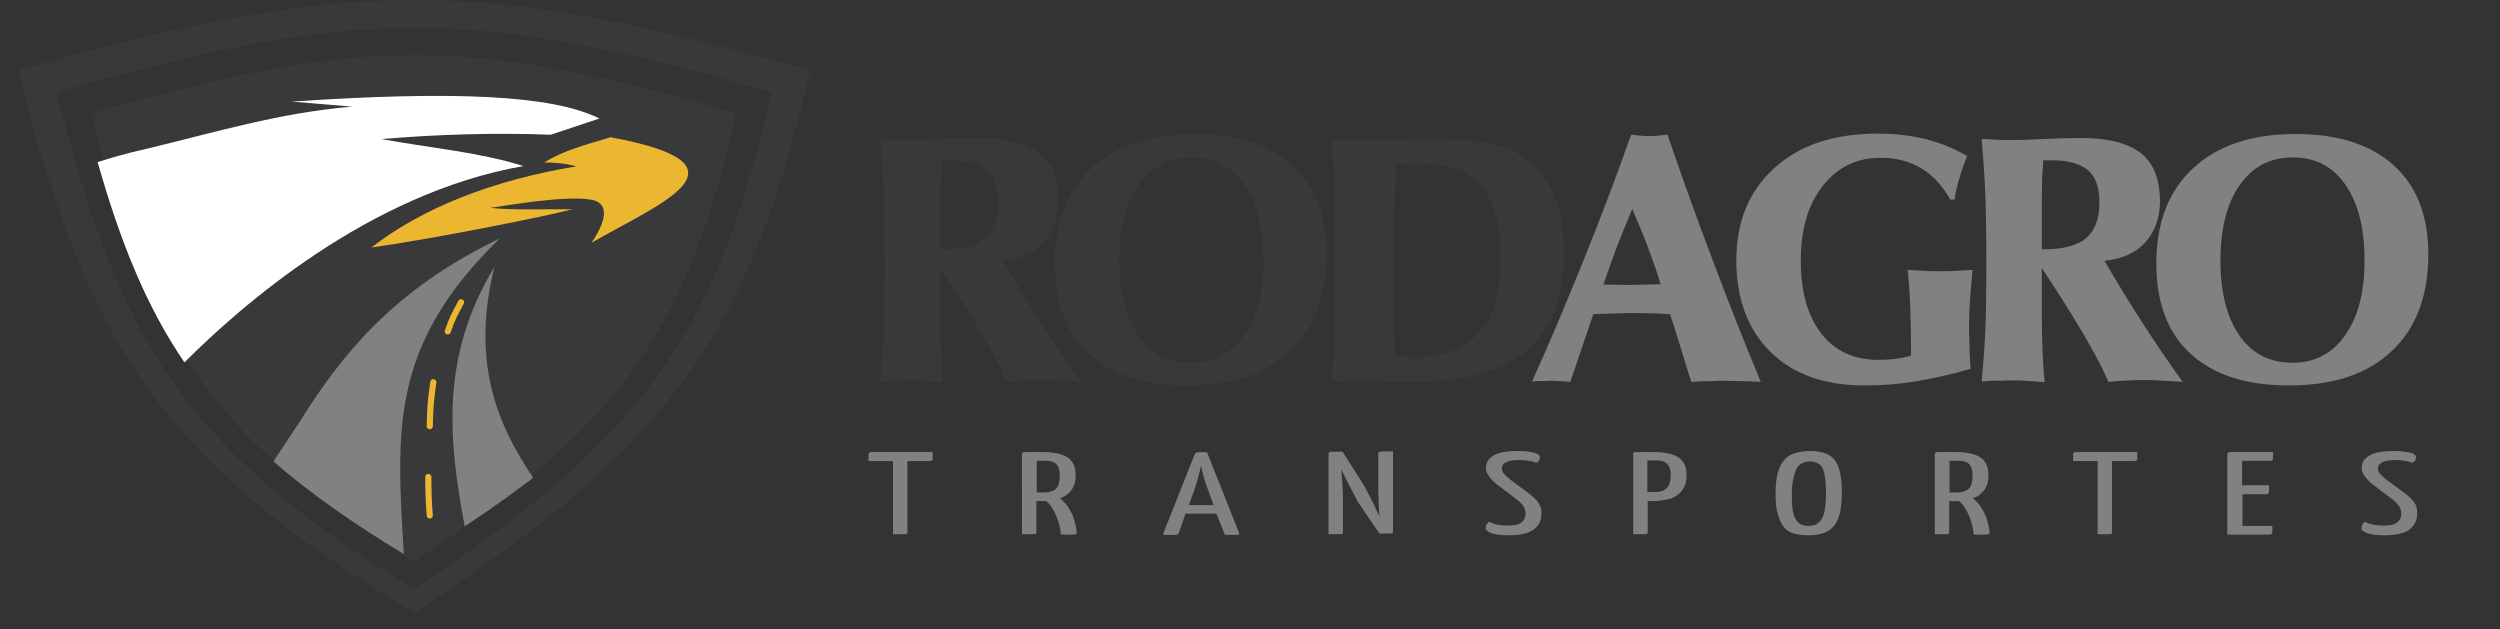 <?xml version="1.0" encoding="utf-8"?>
<!-- Generator: Adobe Illustrator 19.0.0, SVG Export Plug-In . SVG Version: 6.00 Build 0)  -->
<svg version="1.1" id="Camada_1" xmlns="http://www.w3.org/2000/svg" xmlns:xlink="http://www.w3.org/1999/xlink" x="0px" y="0px"
	 viewBox="0 0 694 174.7" style="enable-background:new 0 0 694 174.7;" xml:space="preserve">
<rect x="0" y="0" width="694" height="174.7" fill="#333333" stroke="none"/>
<style type="text/css">
	.st0{fill-rule:evenodd;clip-rule:evenodd;fill:#39383A;}
	.st1{fill-rule:evenodd;clip-rule:evenodd;fill:#FFFFFF;}
	.st2{fill-rule:evenodd;clip-rule:evenodd;fill:#ECB730;}
	.st3{fill-rule:evenodd;clip-rule:evenodd;fill:#808183;}
	.st4{fill:#39383A;}
	.st5{fill:#808183;}
	.st6{fill:none;stroke:#ECB730;stroke-width:1.702;stroke-linecap:round;stroke-linejoin:round;stroke-miterlimit:22.926;}
</style>
<g>
	<path class="st0" d="M115,155.9C57.4,121.1,40.7,93.1,25.5,31.4c75.8-21.7,104.4-21.3,178.8,0C190.5,94,170.7,118.8,115,155.9"/>
	<path class="st0" d="M115,163.5C51.1,124.9,32.7,93.9,15.8,25.6c84-24,115.7-23.6,198.3,0C198.7,94.9,176.7,122.4,115,163.5
		 M115,170.1C44.2,128,23.7,94.1,5,19.5c93.2-26.2,128.4-25.8,219.9,0C207.8,95.2,183.4,125.3,115,170.1z"/>
	<path class="st1" d="M40.3,41.4c19.6-4.7,37.2-10.1,57.5-11.8L81,28.2c44.5-3,72.2-1.9,85.4,4.7l-13.5,4.5
		c-15.8-0.6-31.4-0.1-47,1.2c12.9,2.4,27.1,3.6,39.4,7.5c-43,7.5-78.7,39.1-94.1,54.5C40.7,85.2,33.5,67.5,27.1,45
		C30.9,43.8,35.3,42.5,40.3,41.4"/>
	<path class="st2" d="M103.1,68.7c14.1-10.9,33.3-18.6,56.8-22.5c-2.3-0.8-6.1-1.1-8.8-1.1c5-3.2,11.4-4.9,18.4-7
		c41.9,7.7,12.9,18.7-5.3,29.3c4.9-7.2,4.4-11.3-0.3-12c-6.9-1.1-21.1,1.3-27.8,2.3c6.2,0.7,15.2,0.3,22.7,0.4
		C152.8,59.8,119.9,66.4,103.1,68.7"/>
	<path class="st3" d="M137.3,74c-15.3,25.2-12.7,48.5-8.3,72.1l0.3-0.2l0.3-0.2l0.3-0.2l0.3-0.2l0.3-0.2l0.3-0.2l0.3-0.2l0.3-0.2
		l0.3-0.2l0.3-0.2l0.3-0.2l0.3-0.2l0.3-0.2l0.3-0.2l0.3-0.2l0.3-0.2l1.3-0.9l0.3-0.2l0.3-0.2l0.3-0.2l0.9-0.7l0.3-0.2l0.3-0.2
		l0.3-0.2l0.3-0.2l1.2-0.9l0.3-0.2l0.3-0.2l0.3-0.2l1.5-1.1l0.3-0.2l0.3-0.2l1.4-1.1l0.3-0.2l0.3-0.2l0.3-0.2l1.1-0.9l0.3-0.2
		l0.3-0.2l0.3-0.2l0.3-0.2l0.8-0.7l0.3-0.2C137.3,116.9,130.9,99.3,137.3,74 M138.7,66.2C109,80.5,94.7,98.7,83.1,117.2l-7.2,10.9
		c9.9,8.6,21.8,17,36.2,25.7C110.1,119.7,108,96.1,138.7,66.2z"/>
	<path class="st4" d="M369.5,105.9c0.4-3,0.6-6.3,0.8-9.8c0.2-3.5,0.3-8,0.3-13.5V70.7v-7c0-5.7-0.1-10.4-0.3-14.2
		c-0.2-3.8-0.5-7.4-0.9-10.8c1.3,0.1,2.7,0.1,4,0.2c1.4,0,2.8,0.1,4.2,0.1c2.6,0,5.8-0.1,9.6-0.2c3.8-0.1,6.4-0.2,7.7-0.2
		c8.2,0,14,0.3,17.5,0.9c3.5,0.6,6.4,1.7,8.9,3.1c4.3,2.5,7.6,6.1,9.7,10.8c2.2,4.7,3.2,10.4,3.2,17.3c0,11.7-3.4,20.5-10.2,26.4
		c-6.8,5.9-16.9,8.8-30.4,8.8c-2.1,0-4.9,0-8.4-0.1c-3.6-0.1-6.1-0.1-7.7-0.1c-1.1,0-2.2,0-3.4,0
		C373.3,105.8,371.6,105.8,369.5,105.9 M387.3,98.5c1.1,0.2,2.1,0.4,3,0.5c1,0.1,1.9,0.1,2.8,0.1c7.8,0,13.6-2.3,17.6-6.9
		c3.9-4.6,5.9-11.5,5.9-20.6c0-9.3-1.8-16-5.4-20.1c-3.6-4.1-9.6-6.1-18-6.1c-1.4,0-2.6,0-3.4,0c-0.8,0-1.6,0.1-2.4,0.1
		c0,1.7-0.1,4.2-0.1,7.4c-0.2,10-0.2,16.8-0.2,20.3c0,2.6,0,6,0.1,10.2C387.1,87.6,387.2,92.7,387.3,98.5z M292.8,73.1
		c0-11.3,3.4-20.1,10.2-26.4c6.8-6.3,16.3-9.5,28.5-9.5c11.7,0,20.8,2.9,27.2,8.7c6.4,5.8,9.6,14,9.6,24.7
		c0,11.5-3.4,20.5-10.1,26.8c-6.7,6.4-16.2,9.6-28.5,9.6c-11.9,0-21-2.9-27.4-8.8C296,92.5,292.8,84.1,292.8,73.1z M310.7,72.3
		c0,8.9,1.8,15.9,5.3,20.9c3.5,5,8.4,7.5,14.7,7.5c6.1,0,11-2.5,14.6-7.6c3.6-5.1,5.4-12,5.4-20.8c0-9-1.8-15.9-5.3-21
		c-3.5-5.1-8.4-7.6-14.6-7.6c-6.2,0-11.1,2.5-14.7,7.6C312.4,56.4,310.7,63.4,310.7,72.3z M261.2,69.2h0.4c5.4,0,9.4-1,11.8-3.1
		c2.5-2.1,3.7-5.4,3.7-9.9c0-4.1-1-7-3.1-8.9c-2.1-1.8-5.4-2.8-10.1-2.8c0,0-0.3,0-0.8,0c-0.5,0-1.1,0-1.6,0
		c-0.1,1.6-0.2,3.2-0.3,4.9c0,1.6-0.1,3.7-0.1,6.3V69.2z M244.3,105.9c0.4-4.4,0.8-9,1-13.6c0.2-4.6,0.3-10.2,0.3-16.6v-3.4
		c0-7.5-0.1-13.8-0.3-18.9c-0.2-5.1-0.6-10-1-14.8c0.2,0,0.5,0,0.8,0c3.1,0.2,5.3,0.3,6.7,0.3c1.9,0,5.1-0.1,9.5-0.3
		c4.4-0.2,7.9-0.3,10.4-0.3c7.6,0,13.2,1.4,16.8,4.2c3.5,2.8,5.3,7.2,5.3,13.3c0,4.7-1.4,8.5-4.1,11.5c-2.7,3-6.5,4.6-11.3,5.1
		c3.5,6,7,11.7,10.6,17.3c3.6,5.6,7.3,11,11.1,16.3c-2.9-0.2-5.1-0.3-6.8-0.4c-1.6-0.1-3-0.1-4-0.1c-1.2,0-2.6,0-4.2,0.1
		c-1.6,0.1-3.4,0.2-5.6,0.4c-1.5-3.5-3.8-7.9-6.9-13.2c-3.1-5.3-7-11.5-11.6-18.4v12.9c0,3.6,0.1,6.9,0.2,10c0.1,3.1,0.3,6,0.6,8.8
		c-2.2-0.2-4-0.3-5.3-0.4c-1.4-0.1-2.5-0.1-3.5-0.1c-1,0-2.1,0-3.5,0.1C248.3,105.6,246.5,105.7,244.3,105.9z"/>
	<path class="st5" d="M598.6,73.1c0-11.3,3.4-20.1,10.2-26.4c6.8-6.3,16.3-9.5,28.5-9.5c11.7,0,20.8,2.9,27.2,8.7
		c6.4,5.8,9.6,14,9.6,24.7c0,11.5-3.4,20.5-10.1,26.8c-6.7,6.4-16.2,9.6-28.5,9.6c-11.9,0-21-2.9-27.4-8.8
		C601.8,92.5,598.6,84.1,598.6,73.1 M616.4,72.3c0,8.9,1.8,15.9,5.3,20.9c3.5,5,8.4,7.5,14.7,7.5c6.1,0,11-2.5,14.6-7.6
		c3.6-5.1,5.4-12,5.4-20.8c0-9-1.8-15.9-5.3-21c-3.5-5.1-8.4-7.6-14.6-7.6c-6.2,0-11.1,2.5-14.7,7.6
		C618.2,56.4,616.4,63.4,616.4,72.3z M566.9,69.2h0.4c5.4,0,9.4-1,11.8-3.1c2.5-2.1,3.7-5.4,3.7-9.9c0-4.1-1-7-3.1-8.9
		c-2.1-1.8-5.4-2.8-10.1-2.8c0,0-0.3,0-0.8,0c-0.5,0-1.1,0-1.6,0c-0.1,1.6-0.2,3.2-0.3,4.9c0,1.6-0.1,3.7-0.1,6.3V69.2z
		 M550.1,105.9c0.4-4.4,0.8-9,1-13.6c0.2-4.6,0.3-10.2,0.3-16.6v-3.4c0-7.5-0.1-13.8-0.3-18.9c-0.2-5.1-0.6-10-1-14.8
		c0.2,0,0.5,0,0.8,0c3.1,0.2,5.3,0.3,6.7,0.3c1.9,0,5.1-0.1,9.5-0.3c4.4-0.2,7.9-0.3,10.4-0.3c7.6,0,13.2,1.4,16.8,4.2
		c3.5,2.8,5.3,7.2,5.3,13.3c0,4.7-1.4,8.5-4.1,11.5c-2.7,3-6.5,4.6-11.3,5.1c3.5,6,7,11.7,10.6,17.3s7.3,11,11.1,16.3
		c-2.9-0.2-5.1-0.3-6.8-0.4c-1.6-0.1-3-0.1-4-0.1c-1.2,0-2.6,0-4.2,0.1c-1.6,0.1-3.4,0.2-5.6,0.4c-1.5-3.5-3.8-7.9-6.9-13.2
		c-3.1-5.3-7-11.5-11.6-18.4v12.9c0,3.6,0.1,6.9,0.2,10c0.1,3.1,0.3,6,0.6,8.8c-2.2-0.2-4-0.3-5.3-0.4c-1.4-0.1-2.5-0.1-3.5-0.1
		c-1,0-2.1,0-3.5,0.1C554.1,105.6,552.3,105.7,550.1,105.9z M547,102.4c-5.4,1.6-10.6,2.7-15.4,3.5c-4.9,0.8-9.6,1.1-14.1,1.1
		c-11,0-19.7-3.1-26-9.3c-6.3-6.2-9.5-14.7-9.5-25.4c0-10.7,3.5-19.3,10.6-25.7c7.1-6.4,16.6-9.5,28.6-9.5c4.8,0,9.2,0.5,13.3,1.5
		c4.1,1,7.9,2.6,11.6,4.7c-0.8,1.9-1.5,3.9-2.1,5.9c-0.6,2-1.1,4.1-1.4,6.2h-1.2c-2.2-3.9-4.9-6.8-8.1-8.7
		c-3.2-1.9-6.9-2.9-11.2-2.9c-6.7,0-12,2.6-16.1,7.8c-4.1,5.2-6.1,12.1-6.1,20.7c0,8.7,1.9,15.4,5.7,20.3c3.8,4.9,9.1,7.3,15.9,7.3
		c1.8,0,3.4-0.1,4.8-0.3c1.5-0.2,2.9-0.5,4.2-0.9v-2.7c0-3.5-0.1-7-0.2-10.5c-0.1-3.5-0.4-7.1-0.7-10.6c1.7,0.1,3.3,0.2,4.8,0.3
		c1.5,0.1,2.9,0.1,4.2,0.1c1.3,0,2.7,0,4.2-0.1c1.5-0.1,3.1-0.2,4.8-0.3c-0.4,3.8-0.6,6.8-0.8,9.2c-0.1,2.4-0.2,4.4-0.2,6.1
		c0,1.2,0,2.7,0.1,4.6C546.7,96.4,546.8,99,547,102.4z M425.3,105.9c5.2-11.5,10-23,14.6-34.4c4.6-11.4,8.9-22.8,12.9-34.1
		c0.1,0,0.2,0,0.3,0c2.2,0.3,3.8,0.4,4.8,0.4c0.8,0,2.1-0.1,3.9-0.3c0.5-0.1,0.8-0.1,1.1-0.1c4.1,12,8.3,23.7,12.6,35
		c4.3,11.4,8.7,22.6,13.3,33.6c-2.1-0.1-3.9-0.2-5.5-0.2c-1.6,0-2.9-0.1-4-0.1c-1.4,0-3,0-4.6,0.1c-1.6,0-3.4,0.1-5.2,0.2
		c-0.6-1.8-1.5-4.8-2.8-9c-1.3-4.2-2.3-7.5-3.1-9.8c-0.6,0-2.2-0.1-4.6-0.2c-2.5-0.1-4.5-0.1-6-0.1c-0.5,0-1.9,0-4.3,0.1
		c-2.4,0.1-4.5,0.1-6.4,0.2c-1.3,3.9-3.4,10-6.2,18.3l-0.2,0.5c-1.2-0.1-2.2-0.2-3-0.2c-0.8,0-1.4-0.1-1.9-0.1c-0.8,0-1.7,0-2.6,0.1
		C427.4,105.7,426.3,105.8,425.3,105.9z M445.1,79c0.2,0,0.6,0,1.1,0c3.2,0.1,5.4,0.1,6.8,0.1c1.5,0,4-0.1,7.5-0.2h0.5
		c-1-3.3-2.2-6.7-3.5-10.2c-1.3-3.5-2.8-7-4.4-10.7c-1.6,3.8-3,7.4-4.4,10.9C447.4,72.5,446.2,75.8,445.1,79z"/>
	<path class="st6" d="M128,83.9c-2,3.8-2.4,4.3-3.7,8.1"/>
	<path class="st6" d="M120.3,106.1c-0.7,5-0.9,6.7-1,12.2"/>
	<path class="st6" d="M118.9,132.4c0,3.5,0.1,7.1,0.4,10.7"/>
	<path class="st5" d="M664.1,125.2c2.4,0,4.1,0.2,5.1,0.5c1,0.3,1.5,0.7,1.5,1.2c0,0.2-0.1,0.5-0.2,0.8c-0.1,0.3-0.4,0.5-0.8,0.8
		c-0.4-0.2-1-0.4-1.8-0.5c-0.9-0.2-1.9-0.3-3-0.3c-1.5,0-2.7,0.2-3.5,0.6c-0.9,0.4-1.3,1-1.3,1.6c0,0.6,0.2,1.2,0.6,1.6
		c0.4,0.5,1,1,1.7,1.6l5.4,4c0.6,0.5,1.2,1,1.6,1.4s0.8,0.9,1,1.3c0.3,0.4,0.4,0.9,0.5,1.3c0.1,0.4,0.1,0.9,0.1,1.4
		c0,0.8-0.1,1.6-0.4,2.3c-0.3,0.7-0.8,1.4-1.5,2c-0.7,0.6-1.6,1-2.7,1.3c-1.1,0.3-2.6,0.5-4.3,0.5c-2.3,0-3.9-0.2-5-0.6
		c-1-0.4-1.6-0.9-1.6-1.3c0-0.3,0.1-0.6,0.2-0.9c0.2-0.3,0.4-0.7,0.8-1c0.5,0.3,1.2,0.6,2.1,0.8c0.8,0.2,1.9,0.3,3.1,0.3
		c1.8,0,3.1-0.3,3.8-0.9c0.7-0.6,1.1-1.4,1.1-2.4c0-0.7-0.2-1.4-0.6-2.1c-0.4-0.6-1.2-1.4-2.3-2.2l-5-3.8c-1.1-0.9-1.9-1.7-2.4-2.5
		c-0.5-0.7-0.7-1.5-0.7-2.2c0-1.4,0.7-2.5,2.2-3.4C659.1,125.7,661.3,125.2,664.1,125.2 M630.8,146c0,0.6,0,1,0,1.3
		c0,0.3,0,0.5-0.1,0.7c-0.1,0.2-0.1,0.3-0.2,0.3c-0.1,0-0.2,0.1-0.4,0.1h-11.8v-22.3c0-0.1,0-0.2,0.1-0.3c0.1-0.1,0.2-0.1,0.3-0.2
		c0.1-0.1,0.3-0.1,0.5-0.1H631c0,0.5,0,1,0,1.3c0,0.3,0,0.6-0.1,0.7c0,0.2-0.1,0.3-0.2,0.3c-0.1,0-0.3,0.1-0.4,0.1h-7.9v6.8h7.5
		c0,0.5,0,0.9,0,1.2c0,0.3,0,0.6-0.1,0.8c0,0.2-0.1,0.3-0.2,0.4c-0.1,0.1-0.2,0.1-0.4,0.1h-6.7v8.8H630.8z M586.3,128v19.8
		c0,0.1,0,0.2-0.1,0.3c0,0.1-0.2,0.1-0.4,0.2c-0.2,0-0.6,0-1.2,0c-0.5,0-1.3,0-2.3,0V128h-6.8v-1.9c0-0.4,0.3-0.6,0.8-0.6h17v2
		c0,0.3-0.3,0.5-0.8,0.5H586.3z M547.6,131.9c0-1.2-0.3-2.2-0.8-2.9c-0.6-0.7-1.6-1.1-3.1-1.1h-2.5v8.8h2.2c1.4,0,2.5-0.4,3.2-1.1
		C547.3,134.9,547.6,133.6,547.6,131.9z M537.1,126.1c0-0.1,0-0.2,0.1-0.3c0.1-0.1,0.2-0.1,0.2-0.2c0.1-0.1,0.3-0.1,0.5-0.1h4.9
		c3.2,0,5.5,0.5,7,1.5c1.5,1,2.2,2.7,2.2,4.9c0,1.8-0.4,3.1-1.2,4.2c-0.8,1-1.8,1.8-3.1,2.2c0.4,0.3,0.8,0.8,1.3,1.3
		c0.5,0.5,1,1.2,1.4,2c0.5,0.8,0.9,1.7,1.2,2.7c0.3,1,0.6,2.2,0.7,3.5c0,0.2-0.1,0.4-0.3,0.5c-0.2,0.1-0.8,0.1-1.7,0.1
		c-0.3,0-0.7,0-1.1,0c-0.4,0-0.8,0-1.3,0c-0.1-1.4-0.4-2.6-0.7-3.6c-0.3-1-0.7-1.9-1.1-2.7c-0.4-0.8-0.8-1.4-1.2-1.9
		c-0.4-0.5-0.8-0.9-1.1-1.1c-0.2,0-0.3,0-0.5,0c-0.2,0-0.3,0-0.5,0h-1.7v8.7c0,0.1,0,0.2-0.1,0.3c0,0.1-0.2,0.1-0.4,0.2
		c-0.3,0-0.6,0-1.2,0c-0.5,0-1.3,0-2.3,0V126.1z M497.4,137.5c0,1.5,0.1,2.8,0.2,3.9c0.2,1.1,0.4,1.9,0.8,2.6
		c0.4,0.7,0.8,1.2,1.4,1.5c0.6,0.3,1.3,0.5,2.2,0.5c0.9,0,1.7-0.2,2.3-0.5c0.6-0.3,1.1-0.9,1.5-1.6c0.4-0.7,0.7-1.7,0.8-2.8
		c0.2-1.2,0.3-2.6,0.3-4.2c0-1.6-0.1-3-0.2-4.1c-0.2-1.1-0.4-2-0.7-2.7c-0.3-0.7-0.8-1.2-1.4-1.5c-0.6-0.3-1.3-0.5-2.2-0.5
		c-0.9,0-1.6,0.2-2.2,0.5c-0.6,0.3-1.1,0.9-1.5,1.6c-0.4,0.8-0.7,1.7-0.9,2.9C497.5,134.2,497.4,135.7,497.4,137.5z M492.9,136.8
		c0-2.2,0.2-4,0.6-5.5c0.4-1.5,1-2.7,1.8-3.6c0.8-0.9,1.8-1.6,3-1.9c1.2-0.4,2.6-0.6,4.2-0.6c1.6,0,3,0.2,4.1,0.6
		c1.1,0.4,2,1,2.7,1.9c0.7,0.9,1.2,2.1,1.5,3.5c0.3,1.5,0.5,3.3,0.5,5.5c0,2.2-0.2,4.1-0.5,5.6c-0.4,1.5-0.9,2.8-1.7,3.7
		c-0.8,0.9-1.7,1.6-2.9,2c-1.2,0.4-2.6,0.6-4.2,0.6c-1.6,0-3-0.2-4.1-0.5c-1.1-0.3-2.1-1-2.8-1.9c-0.7-0.9-1.2-2.1-1.6-3.6
		C493,141.1,492.9,139.2,492.9,136.8z M463.8,131.7c0-1.2-0.3-2.1-0.9-2.8c-0.6-0.7-1.6-1.1-3.1-1.1h-2.5v8.8h2.2
		c1.4,0,2.5-0.4,3.2-1.1C463.4,134.8,463.8,133.5,463.8,131.7z M453.3,126.1c0-0.4,0.3-0.6,0.8-0.6h4.9c3.2,0,5.5,0.5,7,1.5
		c1.5,1,2.2,2.7,2.2,4.9c0,1.3-0.2,2.5-0.7,3.4c-0.5,0.9-1.1,1.6-2,2.2c-0.8,0.6-1.8,1-2.9,1.2c-1.1,0.2-2.3,0.4-3.5,0.4h-1.7v8.7
		c0,0.1,0,0.2-0.1,0.3c-0.1,0.1-0.2,0.1-0.4,0.2c-0.3,0-0.6,0-1.2,0c-0.5,0-1.3,0-2.3,0V126.1z M420.9,125.2c2.4,0,4.1,0.2,5.1,0.5
		c1,0.3,1.5,0.7,1.5,1.2c0,0.2-0.1,0.5-0.2,0.8c-0.1,0.3-0.4,0.5-0.8,0.8c-0.4-0.2-1-0.4-1.8-0.5c-0.9-0.2-1.9-0.3-3-0.3
		c-1.5,0-2.7,0.2-3.5,0.6c-0.9,0.4-1.3,1-1.3,1.6c0,0.6,0.2,1.2,0.6,1.6c0.4,0.5,1,1,1.7,1.6l5.4,4c0.6,0.5,1.2,1,1.6,1.4
		c0.4,0.4,0.8,0.9,1,1.3c0.3,0.4,0.4,0.9,0.6,1.3c0.1,0.4,0.1,0.9,0.1,1.4c0,0.8-0.1,1.6-0.4,2.3c-0.3,0.7-0.8,1.4-1.5,2
		c-0.7,0.6-1.6,1-2.7,1.3c-1.1,0.3-2.6,0.5-4.3,0.5c-2.3,0-3.9-0.2-5-0.6c-1-0.4-1.6-0.9-1.6-1.3c0-0.3,0.1-0.6,0.2-0.9
		c0.2-0.3,0.4-0.7,0.8-1c0.5,0.3,1.2,0.6,2.1,0.8c0.8,0.2,1.9,0.3,3.1,0.3c1.8,0,3.1-0.3,3.8-0.9c0.7-0.6,1.1-1.4,1.1-2.4
		c0-0.7-0.2-1.4-0.6-2.1c-0.4-0.6-1.2-1.4-2.3-2.2l-5-3.8c-1.1-0.9-1.9-1.7-2.4-2.5c-0.5-0.7-0.7-1.5-0.7-2.2c0-1.4,0.7-2.5,2.2-3.4
		C415.9,125.7,418,125.2,420.9,125.2z M377,139.4c-0.2-0.4-0.5-0.9-0.9-1.7c-0.4-0.8-0.8-1.6-1.3-2.5c-0.5-0.9-0.9-1.8-1.4-2.7
		c-0.4-0.9-0.8-1.7-1.1-2.3c0.1,0.5,0.1,1.3,0.2,2.2c0.1,1,0.1,1.9,0.2,2.9c0,1,0.1,1.9,0.1,2.8c0,0.9,0,1.5,0,1.8v7.9
		c0,0.1,0,0.2-0.1,0.3c0,0.1-0.2,0.1-0.4,0.2c-0.3,0-0.6,0-1.2,0c-0.6,0-1.3,0-2.3,0v-22.3c0-0.4,0.3-0.6,0.8-0.6h3.1l5.6,8.8
		c0.2,0.4,0.6,1,1,1.8c0.4,0.8,0.9,1.6,1.3,2.5c0.5,0.9,0.9,1.8,1.3,2.7c0.4,0.9,0.8,1.6,1.1,2.2v-0.1c-0.1-0.5-0.2-1.2-0.2-2.1
		c-0.1-0.9-0.1-1.9-0.1-2.9c0-1-0.1-1.9-0.1-2.8c0-0.9,0-1.5,0-1.9v-7.7c0-0.1,0-0.2,0.1-0.3c0-0.1,0.2-0.1,0.5-0.2
		c0.3,0,0.7-0.1,1.2-0.1c0.5,0,1.3,0,2.3,0v22.3c0,0.3-0.3,0.5-0.8,0.5h-3L377,139.4z M330,140.2h6.9l-1.7-4.6
		c-0.2-0.5-0.4-1.1-0.6-1.7c-0.2-0.6-0.3-1.1-0.5-1.7c-0.1-0.6-0.3-1.1-0.4-1.6c-0.1-0.5-0.2-0.9-0.3-1.3c-0.1,0.4-0.2,0.8-0.3,1.3
		c-0.1,0.5-0.3,1-0.4,1.6c-0.1,0.5-0.3,1.1-0.5,1.7c-0.2,0.6-0.3,1.1-0.5,1.7L330,140.2z M337.7,142.6h-8.6l-1.9,5.4
		c-0.1,0.2-0.2,0.3-0.4,0.4c-0.2,0.1-0.7,0.1-1.5,0.1c-0.3,0-0.6,0-1.1,0c-0.5,0-1,0-1.4-0.1l8.9-22.4c0.1-0.3,0.6-0.5,1.5-0.5
		c0.8,0,1.4,0,1.9,0.1l8.9,22.4c0.1,0.2,0,0.3-0.2,0.4c-0.2,0.1-0.7,0.1-1.5,0.1c-0.3,0-0.6,0-1,0c-0.4,0-0.8,0-1.3-0.1L337.7,142.6
		z M294.2,131.9c0-1.2-0.3-2.2-0.8-2.9c-0.6-0.7-1.6-1.1-3.1-1.1h-2.5v8.8h2.2c1.4,0,2.5-0.4,3.2-1.1
		C293.9,134.9,294.2,133.6,294.2,131.9z M283.7,126.1c0-0.1,0-0.2,0.1-0.3c0.1-0.1,0.2-0.1,0.2-0.2c0.1-0.1,0.3-0.1,0.5-0.1h4.9
		c3.2,0,5.5,0.5,7,1.5c1.5,1,2.2,2.7,2.2,4.9c0,1.8-0.4,3.1-1.2,4.2c-0.8,1-1.8,1.8-3.1,2.2c0.4,0.3,0.8,0.8,1.3,1.3
		c0.5,0.5,1,1.2,1.4,2c0.5,0.8,0.9,1.7,1.2,2.7c0.3,1,0.6,2.2,0.7,3.5c0,0.2-0.1,0.4-0.3,0.5c-0.2,0.1-0.8,0.1-1.7,0.1
		c-0.3,0-0.7,0-1.1,0c-0.4,0-0.8,0-1.3,0c-0.1-1.4-0.4-2.6-0.7-3.6c-0.3-1-0.7-1.9-1.1-2.7c-0.4-0.8-0.8-1.4-1.2-1.9
		c-0.4-0.5-0.8-0.9-1.1-1.1c-0.2,0-0.3,0-0.5,0c-0.2,0-0.3,0-0.5,0h-1.7v8.7c0,0.1,0,0.2-0.1,0.3c0,0.1-0.2,0.1-0.4,0.2
		c-0.3,0-0.7,0-1.2,0c-0.6,0-1.3,0-2.3,0V126.1z M251.9,128v19.8c0,0.1,0,0.2-0.1,0.3c0,0.1-0.2,0.1-0.4,0.2c-0.3,0-0.7,0-1.2,0
		c-0.5,0-1.3,0-2.3,0V128h-6.8v-1.9c0-0.4,0.3-0.6,0.8-0.6h17v2c0,0.3-0.3,0.5-0.8,0.5H251.9z"/>
</g>
</svg>
